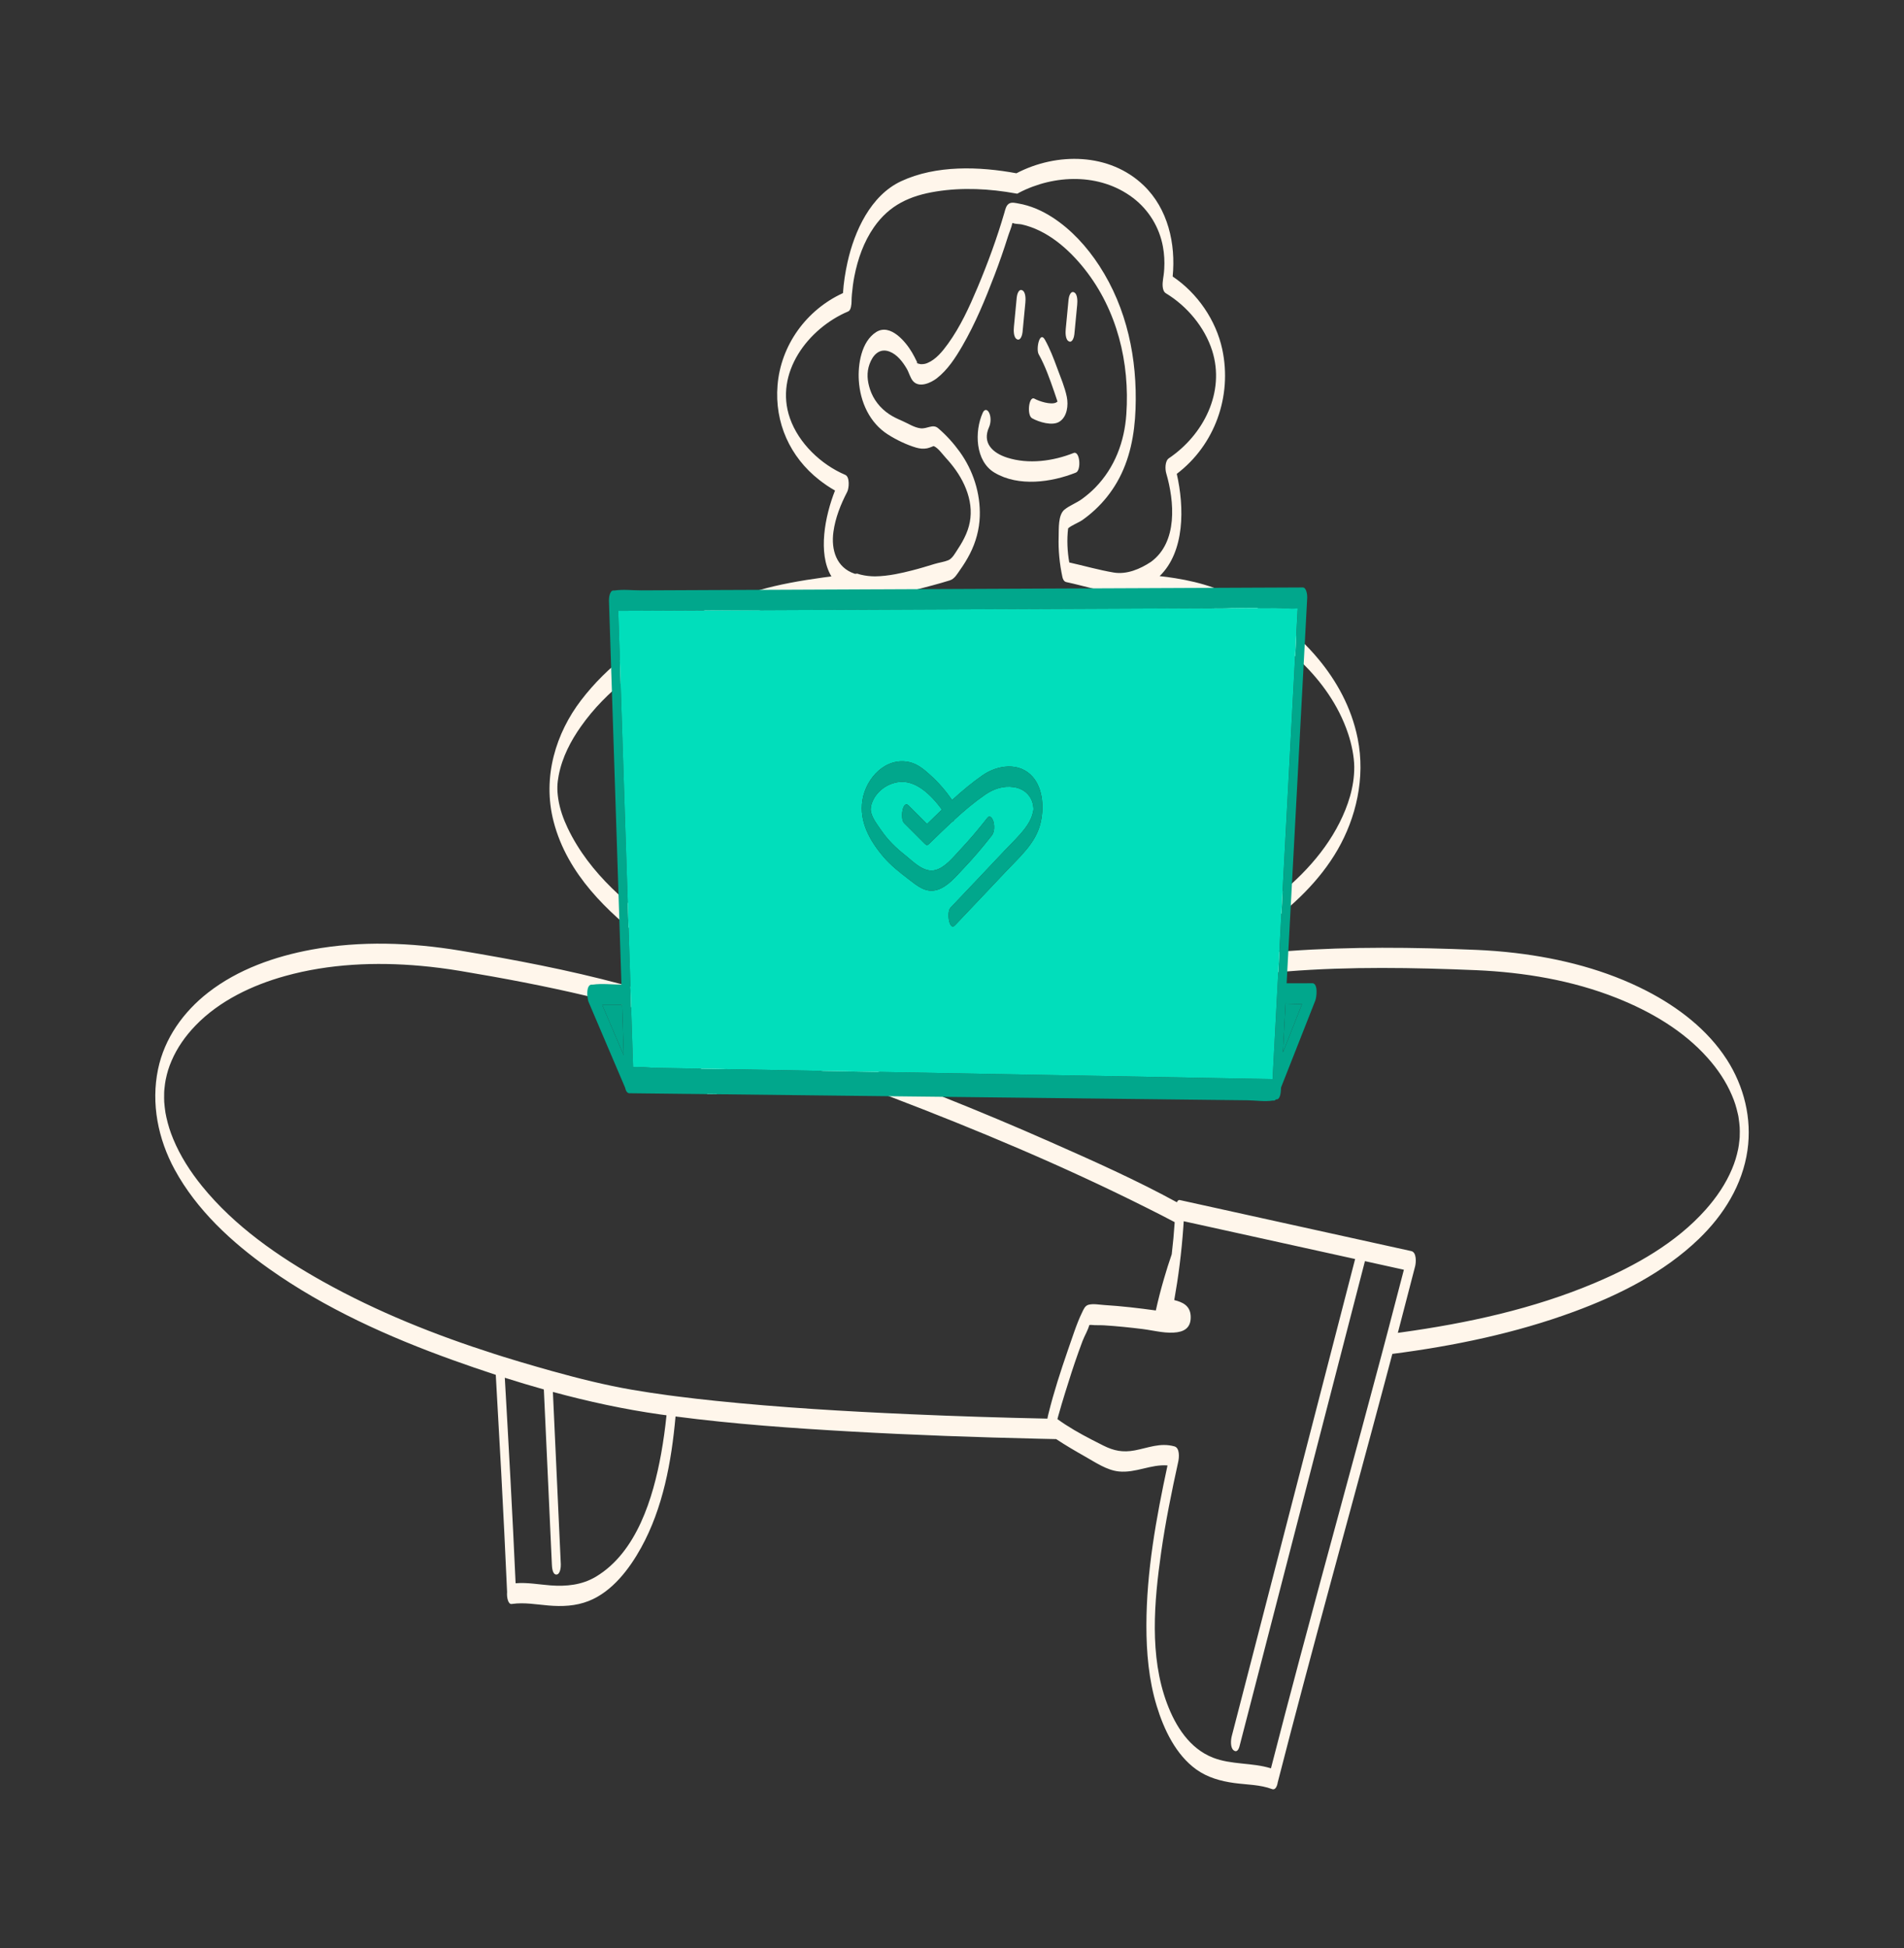 <?xml version="1.0" encoding="UTF-8"?>
<svg id="Camada_1" xmlns="http://www.w3.org/2000/svg" viewBox="0 0 1774.67 1816.05">
  <rect x="0" y="0" width="1774.67" height="1816.05" fill="#333333" stroke="none"/>
  <defs>
    <style>
      .cls-1 {
        fill: #fff6eb;
      }

      .cls-2 {
        fill: #01debb;
      }

      .cls-3 {
        fill: #01a78c;
      }
    </style>
  </defs>
  <g>
    <path class="cls-1" d="M855.43,338.69c-.12-.3-.28-.57-.45-.74.1.21.19.43.27.64.06.04.12.07.17.1Z"/>
    <path class="cls-1" d="M953.08,309.68c.88-9.15,1.75-18.31,2.63-27.46.29-3.08.54-9.96-2.91-11.64-3.47-1.69-4.92,4.47-5.12,6.61-.88,9.15-1.75,18.31-2.63,27.46-.29,3.08-.54,9.95,2.91,11.64,3.47,1.69,4.92-4.47,5.12-6.61Z"/>
    <path class="cls-1" d="M996.27,318.21c3.47,1.69,4.92-4.47,5.12-6.61.88-9.15,1.75-18.31,2.63-27.46.29-3.08.54-9.95-2.91-11.64-3.47-1.69-4.92,4.47-5.12,6.61-.88,9.15-1.75,18.31-2.63,27.46-.29,3.08-.54,9.95,2.91,11.64Z"/>
    <path class="cls-1" d="M964.18,371.63c-5.23-2.94-7.33,15.37-2.21,18.25,6.37,3.58,18.84,7.39,25.45,3.22,7.34-4.63,8.5-15.37,6.93-23.11-1.83-9.05-5.75-18.11-8.93-26.77-3.31-9-6.76-18.06-11.43-26.45-4.98-8.94-8.52,8.65-5.89,13.38,6.17,11.07,10.42,23.27,14.56,35.21.98,2.82,1.93,5.65,2.86,8.48.02.06.07.22.14.44-.34.33-.82.74-1.56,1.06-4.89,2.13-15.49-1.23-19.91-3.72Z"/>
    <path class="cls-1" d="M921.91,384.7c-1.63-3.26-4.28-3.55-5.89,0-7.88,17.46-7.12,45.16,10.98,55.92,22.36,13.29,52.9,9.04,75.82-.09,5.15-2.05,3.87-20.67-2.21-18.25-19.05,7.59-41.9,10.7-61.81,4.33-13.64-4.37-23.61-13.67-16.89-28.53,1.73-3.82,1.9-9.58,0-13.38Z"/>
    <path class="cls-1" d="M1609.5,987.65c-17.91-27.86-45.4-48.83-74.52-63.88-37.97-19.62-80.31-30.41-122.58-35.43-12.17-1.44-24.37-2.39-36.62-2.92h-.12c-58.15-2.43-116.72-3.13-174.81,1.11-1.45.1-2.89.21-4.35.33-1.34.1-2.69.21-4.02.33-62.8,5.03-125.6,14.23-187.87,23.45-14.06,2.08-28.11,4.22-42.17,6.44-36.76,5.79-73.5,12.1-110.07,19.13-42.82,8.25-85.43,17.51-127.69,28.14-27.04-9.63-54.2-18.94-81.5-27.73-11.1-3.59-22.23-7.08-33.38-10.48-7.36-2.24-14.75-4.38-22.16-6.44-2.29-.64-4.59-1.26-6.87-1.87-.5-.15-1.02-.28-1.53-.42-49.53-13.3-100.19-22.92-150.63-31.33-45.49-7.5-92.47-9.28-137.97-.92-34.36,6.31-68.87,18.4-96.65,40.07-23.04,17.96-40.71,42.63-46.69,71.52-6.63,31.97.04,64.99,15.51,93.46,20.54,37.76,53.15,67.77,87.87,92.39,52.23,37.05,111.54,63.7,171.58,85.27,13.19,4.75,26.48,9.32,39.85,13.68,1.75,30.44,3.46,60.87,5.09,91.31,1.97,37.05,3.81,74.09,5.45,111.15-.45,5.43,1.14,11.64,4.23,11.16.21-.03.4-.06.61-.07h.01c11.21-1.57,22.43.52,33.59,1.47,12.79,1.1,25.54.59,37.61-4.19,21.85-8.64,37.89-29.77,48.89-49.72,20.38-36.91,28.29-80.18,32.07-122.29,54.44,7.12,109.34,10.98,164.13,14.07,58.18,3.28,116.44,5.34,174.69,6.68,5.33.12,10.66.24,15.99.36,8.79,5.83,17.94,11.16,27.12,16.36,9.45,5.36,20.11,12.65,31.2,13.79,15.78,1.62,30.03-6.87,45.42-5.61-10.54,48.99-19.61,98.82-19.67,149.05-.03,25.2,2.21,50.92,9.6,75.13,6.68,21.91,17.84,45.55,36.96,59.25,10.37,7.45,22.78,10.89,35.3,12.6,11.73,1.6,24.13,1.45,35.34,5.69,2.78,1.04,4.57-2.23,5.21-6.29,31.93-124.51,66.57-248.3,99.67-372.48,2.39-8.96,4.78-17.94,7.15-26.92,57.53-7.44,114.82-19.28,169.26-39.35,42.09-15.51,83.71-36.38,116.33-67.74,23.23-22.34,40.8-50.46,45.43-82.76,4.24-29.6-3.19-59.55-19.27-84.56ZM616.2,1355.22c-7.38,40.87-22.68,91.78-60.84,114.55-12.97,7.73-27.44,9.17-42.23,8.07-10.82-.82-21.7-2.91-32.55-1.99-2.86-63.88-6.41-127.73-10.06-191.57,12.07,3.84,24.19,7.48,36.39,10.91,1.6,35.1,3.22,70.2,4.84,105.31.88,19.26,1.77,38.52,2.64,57.78.12,2.43.45,9.45,4.17,9.45s4.26-7.26,4.16-9.45c-2.42-52.79-4.84-105.59-7.27-158.37-.03-.8-.07-1.6-.1-2.4,33.05,8.98,66.55,16.24,100.41,21.02,1.83.25,3.65.5,5.48.74-1.23,12.04-2.88,24.03-5.03,35.95ZM977.38,1317.25c-.43,1.71-.83,3.43-1.13,5.14-42.82-.91-85.61-2.24-128.4-4.14-60.27-2.66-120.58-6.2-180.6-12.42-12.07-1.25-24.12-2.6-36.16-4.16-2.75-.33-5.49-.68-8.24-1.07-11.19-1.5-22.37-3.18-33.5-5.09-25.31-4.35-50.2-10.61-74.92-17.48-2.82-.79-5.63-1.59-8.43-2.39-1.97-.55-3.93-1.11-5.89-1.68-10.26-2.94-20.51-6-30.72-9.17-2.81-.88-5.61-1.77-8.42-2.67-55.27-17.66-109.51-39.32-160.13-67.62-41.57-23.26-82.21-51.47-112.46-88.76-10.89-13.43-20.35-28.07-26.95-44.08-2.79-6.74-4.73-12.84-6.37-20.22-.73-3.3-1.04-5.09-1.53-9.38-.19-1.63-.34-3.27-.46-4.91,0-.03,0-.06-.01-.09v-.07c0-.09,0-.27-.01-.58-.03-.94-.06-1.89-.07-2.84-.03-1.6,0-3.21.04-4.81,0-.24.04-1.22.06-1.65.01-.04.01-.09.01-.15v-.03h0c.06-.65.15-1.68.18-2,.15-1.57.33-3.13.55-4.7.28-1.94.53-3.35.58-3.53,1.41-6.98,2.95-11.87,5.48-17.78,5.21-12.22,12.88-23.09,22.22-32.82,22.29-23.2,53.09-37.82,83.74-46.32,40.95-11.38,84.26-13.21,126.44-9.43,12.17,1.08,24.28,2.67,36.33,4.66,39.78,6.63,79.57,14.13,118.89,23.47,1.78.42,3.55.83,5.31,1.28,2.06.49,4.13.99,6.17,1.5,6.98,1.72,13.94,3.52,20.88,5.37.16.03.31.07.47.12,2.64.71,5.28,1.42,7.93,2.17,4.94,1.35,9.87,2.75,14.8,4.17,29.89,8.68,60.29,18.72,90.66,29.31-6.47,1.74-12.94,3.49-19.37,5.36-6.16,1.77-12.29,3.62-18.36,5.63-3.22,1.05-3.46,6.4-2.92,10.73.09.74.21,1.44.31,2.09.21,1.02.43,1.91.64,2.57.01.04.03.1.04.15.01.07.04.13.06.19.01.07.03.15.06.22.16.55.33,1.1.5,1.66.36,1.19.7,2.37,1.02,3.56.97,3.53,1.83,7.08,2.58,10.66.36,1.59.68,3.18.98,4.76.98.01,1.97.01,2.95.03,2,.03,4.01.04,6.01.07-.27-1.57-.53-3.13-.83-4.69-.4-2.23-.83-4.45-1.29-6.68-.52-2.54-1.05-5.08-1.65-7.6-.01-.05-.03-.1-.04-.15-.09-.42-.19-.83-.28-1.25.16-.04.31-.09.47-.15,2.95-.91,6.01-1.81,9.11-2.7.31-.1.53-.19.85-.28h.1c6.37-1.81,12.94-3.61,19.43-5.36,10.11-2.73,20.25-5.37,30.41-7.91,13.71,4.94,27.38,9.94,40.93,14.93,3.76,1.38,7.51,2.76,11.24,4.14,2.64.96,5.27,1.94,7.9,2.91,11.47,4.23,22.93,8.5,34.37,12.84h.09c3.31,1.26,6.55,2.52,9.86,3.79,81.62,31.14,162.39,65.02,240.45,104.21,8.55,4.29,17.11,8.59,25.56,13.11-.65,10-1.57,19.98-2.76,29.94-2.64,7.54-4.99,15.17-7.18,22.66-2.88,9.8-5.45,19.71-7.64,29.73-15.97-2.21-32.01-4.08-48.1-5.08-4.38-.27-10.35-1.44-14.66-.24-3.29.91-4.45,4.05-5.89,6.99-2.78,5.66-5.05,11.59-7.17,17.56-1.22,3.44-2.39,6.89-3.58,10.3-.91,2.6-1.8,5.18-2.69,7.79-6.62,19.21-12.96,38.65-17.84,58.36ZM1292.8,1243.77c-1.71,6.52-3.43,13.03-5.17,19.55-24.99,94.1-50.94,187.92-76.01,281.99-9.14,34.32-18.17,68.66-27,103.06-17.56-5.49-36.75-3.18-54.06-9.96-21.82-8.55-34.88-29.36-42.79-50.45-16.59-44.22-11.99-95.21-5.49-140.94,4.04-28.41,9.78-56.52,15.94-84.54.86-3.9,1.54-12.81-3.59-14.23-13.25-3.65-24.18,1.34-37.03,3.76-11.06,2.06-19.4.39-29.14-4.48-3.5-1.75-7.08-3.55-10.66-5.42-11.06-5.71-22.25-12.02-32.21-19.28.01-.07.03-.15.06-.22.25-.94.5-1.87.76-2.81,2-7.21,4.16-14.4,6.37-21.55,3.93-12.75,8.01-25.47,12.5-38.04,1.2-3.38,2.43-6.74,3.7-10.09.96-2.57,2.32-5.22,3.58-7.88,1.1-2.35,2.12-4.72,2.75-7.03.45-.09,1.11-.25,1.74-.18,3.96.45,8.16.15,12.17.4,11.92.74,23.82,1.99,35.7,3.44,2.86.36,5.79.85,8.76,1.37,2.91.49,5.85,1.01,8.77,1.4,5.03.65,10.05.95,14.89.22,8.74-1.32,13-6.26,12.44-15.44-.59-9.41-7.51-12.62-15.29-14.53,1.93-10.81,3.59-21.64,4.96-32.52,1.51-11.89,2.69-23.81,3.52-35.77.03-.22.04-.43.04-.65.12-1.51.21-3.04.31-4.56.61.13,1.22.27,1.83.4,1.72.37,3.44.76,5.17,1.14,1.87.4,3.76.82,5.63,1.23,49.05,10.8,98.09,21.64,147.13,32.44-6.52,25.2-13.03,50.42-19.55,75.62-1.65,6.4-3.29,12.79-4.96,19.19-4.39,17.02-8.8,34.03-13.19,51.06-20.94,80.98-41.88,161.96-62.81,242.94-4.82,18.67-9.66,37.33-14.49,56-.88,3.4-1.42,10.26,1.5,12.94,2.95,2.7,4.9-.31,5.7-3.4,13.22-51.16,26.45-102.32,39.67-153.48,17.84-68.99,35.68-137.99,53.51-206.98h.01c1.65-6.4,3.31-12.81,4.96-19.21,1.44-5.58,2.89-11.18,4.33-16.76,4.84-18.64,9.65-37.28,14.47-55.93,12.1,2.67,24.21,5.34,36.3,8.01-5.18,20.07-10.42,40.12-15.72,60.16ZM1621.54,1059.49v.22c0,.06,0,.15-.01.25v.06c-.07.86-.15,1.75-.24,2.61-.15,1.65-.36,3.3-.59,4.93-.36,2.45-.36,2.35-.58,3.43-1.5,7.15-3.13,12.39-5.7,18.55-5.85,14-14.47,26.61-24.52,37.94-27.59,31.08-65.42,52.33-103.27,68.35-57.34,24.28-119.04,37.63-180.51,46.16-1.07.15-2.15.3-3.22.43,5.43-20.65,10.79-41.31,16.09-61.98.95-3.65,1.51-13.12-3.59-14.23-61-13.46-122.02-26.91-183.04-40.36-10.88-2.4-21.77-4.81-32.67-7.2-1.25-.28-2.14.67-2.75,2.06-38.13-20.84-78.2-38.68-117.82-56.19-33.08-14.63-66.46-28.62-100.07-42.03-2.85-1.14-5.71-2.29-8.56-3.4h-.09c-13.74-5.46-27.43-10.82-41.23-16.1-3.28-1.26-6.47-2.51-9.75-3.75h-.09c-3.41-1.29-6.84-2.58-10.27-3.87-17.59-6.6-35.22-13.18-52.9-19.64,15.3-3.56,30.63-6.95,46-10.2,53.24-11.3,106.79-20.99,160.53-29.54,6.22-.99,12.45-1.96,18.67-2.92,37.8-5.82,75.73-11.38,113.74-16.25,31.67-4.07,63.38-7.64,95.12-10.51.42-.04.83-.07,1.25-.1,2.79-.25,5.58-.49,8.37-.71,58.4-4.63,117.52-3.58,175.94-1.14h.1c44.57,1.97,89.4,9.41,130.98,25.91,31.41,12.47,62.03,30.28,84.69,55.73,9.35,10.49,17.14,21.95,22.62,34.75,2.73,6.38,4.05,10.63,5.67,17.72.61,2.73.34,1.38.64,3.3.24,1.62.47,3.22.65,4.85.15,1.4.28,2.82.39,4.23v.07c0,.45.09,3,.1,3.67,0,1.63-.03,3.26-.09,4.91Z"/>
    <path class="cls-1" d="M600.51,876.53c12.63,9.9,25.64,19.23,38.95,27.85,2.55,1.66,5.1,3.29,7.68,4.88l-.24-9.56c-.11-4.5-.23-9-.34-13.5-2.57-1.63-5.13-3.27-7.68-4.95-5.95-3.93-11.85-7.96-17.7-12.1-33.98-24.08-71.34-53.84-92.11-97.38-3.97-8.33-7.3-17.59-8.75-27.25-1.31-8.69-.93-14.63.4-21.57,3.31-17.36,11.46-32.58,20.71-45.69,24-34.07,57.21-57.2,90.38-74.6,2.49-1.32,4.98-2.6,7.46-3.84-.19-7.36-.38-14.71-.57-22.07-2.49,1.23-4.98,2.49-7.46,3.77-32.94,17.14-64.86,39.83-89.67,72.28-23.07,30.16-36.43,71.26-25.53,113.15,12.92,49.72,51.2,84.48,84.46,110.57Z"/>
    <path class="cls-1" d="M707.51,568.98c.17-.04.33-.1.51-.15h.01c25.06-7.28,58.59-12.08,88.81-15.01,1.02.31,2.06.59,3.14.83,17.19,3.86,35.83-.19,52.51-4.6,10.86-2.88,22.22-5.71,32.88-9.08,4.44-1.41,6.93-6.17,9.51-9.78,3.38-4.75,6.49-9.75,9.14-14.95,5.54-10.82,8.79-22.75,9.2-34.92.71-21.49-6.19-42.86-18.75-60.26-5.73-7.94-12.65-15.61-20.13-21.95-4.94-4.19-10.14.89-16.39.13-5.92-.73-11.34-4.41-16.73-6.75-4.39-1.91-8.67-3.84-12.66-6.55-8.24-5.58-14.56-13.55-17.66-23.04-2.58-7.87-3.27-15.63-.43-23.51,2.86-7.98,8.96-15.27,18.51-11.7,7.24,2.72,12.42,9.62,16.21,16.06,2.03,3.46,3.19,8.49,5.86,11.53,5.8,6.62,16.71,1.54,22.14-2.67,10.06-7.82,17.37-19.1,23.69-30,12.2-21,21.48-43.58,30.13-66.24,4.56-11.92,8.74-23.99,12.57-36.16,1.19-3.78,3.19-8.16,4.02-12.26.33,0,.64-.01.73.03,1.93.92,5.79.74,7.87,1.2,23.84,5.25,44.01,23.02,58.76,41.66,30.25,38.2,42.18,87.14,38.87,135.26-1.77,25.68-10.75,49.71-28.9,68.35-3.81,3.92-8.03,7.47-12.45,10.7-5.03,3.68-11.49,6-16.25,9.84-6.17,4.97-5.24,18.02-5.48,25.05-.43,12.69.82,25.44,3.49,37.85.43,1.99,1.44,4.21,3.59,4.69,8.69,1.85,17.42,4.25,26.19,6.36.08.61.18,1.2.31,1.75.49,2.27,1.35,3.86,2.55,3.8,11.95-.52,24.78-.67,37.85-.1,3.07.13,6.15.3,9.25.52,21.27,1.45,42.81,4.94,61.96,11.77.03,0,.03.01.05.01,1.62-.01,3.24-.01,4.86-.03.75,0,1.5-.01,2.25-.01,1.06,0,2.19.04,3.33.12,2.19.15,4.47.37,6.72.46h.06c.54.03,1.1.04,1.66.04,1.18,0,2.33-.06,3.46-.21-.12,2.92-.23,5.86-.34,8.79.75.37,1.51.73,2.27,1.11,1.18.58,2.36,1.17,3.54,1.78,8.29,4.27,16.42,9.11,24.32,14.59,2.36,1.62,4.7,3.29,7.03,5.05,7.82,5.88,15.42,12.39,22.71,19.61,17.22,16.99,33.59,38.71,42.67,65.9,3.26,9.8,5.66,21.4,5.72,30.99.13,18.86-6.05,36.73-13.61,51.81-16.12,32.1-42.33,57.22-68.91,76.85-2.51,1.87-5.02,3.68-7.52,5.43-8.91,6.26-17.77,11.92-26.18,17.04-.16.09-.3.21-.43.36-2.29,2.45-2.33,12.22-.6,16.3.63,1.51,1.51,2.24,2.59,1.59,7.67-4.66,15.65-9.75,23.7-15.33,2.5-1.72,5.01-3.5,7.51-5.33,25.65-18.66,51.1-42.2,68.06-71.72,16.76-29.18,26.03-66.36,18.58-103.5-5.92-29.52-20.15-54.17-36.44-73.84-11.28-13.62-23.79-25.13-36.98-34.82-2.32-1.71-4.66-3.35-7.03-4.94-4.16-2.81-8.38-5.45-12.63-7.93-3.94-2.29-7.89-4.44-11.87-6.46-1.18-.61-2.36-1.19-3.54-1.77-1.27-.62-2.52-1.22-3.79-1.81-7.17-3.35-14.44-6.32-21.77-8.92-.12-.04-.25-.09-.36-.13h-.01s-.03-.01-.05-.01c-11.27-3.98-23.31-6.83-35.65-8.79-4.79-.79-9.62-1.41-14.48-1.93,0,0,0,0,0,0,23.6-22.92,23.08-64.12,15.99-95.32,35.43-26.89,51.77-72.37,42.39-116.14-5.82-27.07-23.12-52.3-46.22-67.83,3.01-30.53-4.42-63.18-27.01-84.88-31.9-30.63-80.98-30.98-118.63-11.34-34.42-6.38-74.83-7.81-107.41,7.38-28.44,13.22-43.61,46.63-50.02,75.56-2.09,9.42-3.61,19.07-4.23,28.75-34,15.57-57.96,48.43-61,86.03-2.82,34.72,11.58,66.76,38.89,88.13,4.6,3.59,9.53,7.01,14.69,9.88-9.45,23.93-16.06,58.32-3.65,79.58.1.17.2.33.3.49-2.52.31-5.03.63-7.56.98-21.11,2.86-41.99,6.66-58.99,11.59h-.03c-.15.04-.3.09-.46.13-17.36,5.06-34.53,11.29-51.39,18.88-.11.04-.22.1-.32.15-.15.07-.3.13-.46.21,9.7-.06,19.42-.1,29.11-.18,7.56-.04,15.1-.09,22.66-.13ZM776.83,495.63c1.81-13.09,6.78-25.5,12.84-37.17,1.68-3.22,2.6-13.92-1.83-15.81-22.58-9.59-43.43-29.51-51.56-52.75-14.71-42.08,16.77-83.71,54.37-99.64,2.67-1.14,3.03-6.86,3.06-9.13,0-.95.03-1.9.07-2.87.01-.3.03-.64.04-.9.07-1.11.16-2.23.25-3.34.49-5.54,1.23-11.06,2.29-16.52,3.15-16.09,8.76-32.04,18.15-45.58,14.49-20.87,33.68-29.49,57.94-33.4,24.61-3.95,50.09-2.63,74.54,1.86.22.07.45.12.68.13h.1c.73,0,1.37-.3,1.9-.8,33.19-17.25,75.65-18.57,106.42,4.79,14.6,11.1,24.52,27.31,27.84,45.36,1.26,6.83,1.65,13.88,1.23,20.81-.1,1.91-.31,3.83-.55,5.73-.07.59-.52,3.35-.59,4.01.01-.03.01-.07.03-.1-.61,3.86-1.08,10.82,2.64,13.08,19.68,11.9,36.21,31.58,43.18,53.57,12.23,38.66-8.15,78.47-40.4,100.23-3.71,2.51-3.55,10.29-2.48,13.89,7.66,26.23,10.97,64.31-14.23,82.69-9.99,6.62-22.46,11.98-34.7,9.93-13.86-2.33-27.64-6.31-41.41-9.39-1.84-10.36-2.33-21.3-1.08-31.78,3.35-3.01,9.71-5.27,13.19-7.7,4.19-2.92,8.13-6.14,11.87-9.62,8.19-7.61,15.09-16.28,20.66-25.99,11.86-20.69,16.21-44.1,17.11-67.68,1.77-47.02-7.9-94-33.78-133.83-11.44-17.57-26.09-33.77-43.81-45.17-9.59-6.19-20.32-10.92-31.63-12.85-2.55-.43-5.7-1.32-8.18-.15-3.19,1.51-3.95,5.64-4.85,8.77-6.9,23.7-15.42,46.9-24.98,69.66-7.64,18.17-16,36.54-27.62,52.57-5,6.89-11.04,14.49-19.16,17.87-1.6.67-3.35,1.08-5.55,1.07-2.26,0-1.97-.55-3.03-.58-.04-.01-.19-.09-.39-.21.4.98.5,2.14-.04.27-.04-.12-.09-.24-.13-.36-.45-.27-.96-.59-.96-.59.24-.31.48-.27.68-.06-.22-.49-.49-.96-.7-1.42-1.29-2.72-2.69-5.37-4.2-7.96-5.76-9.87-20.17-27.35-33.37-19.04-13.92,8.79-17.17,30.29-16.21,45.19,1.28,19.95,10,39.45,27.25,50.39,7.73,4.91,17.45,9.62,26.2,12.16,3.32.96,6.74,1.34,10.17.65,1.53-.3,2.79-.83,4.24-1.37,1.83-.7,1.68-.85,2.36-.53,3.9,1.8,7.88,7.57,10.78,10.69,3.38,3.67,6.56,7.53,9.42,11.59,6.11,8.67,10.86,18.52,12.88,28.97,2.03,10.57.99,20.65-3.29,30.55-2.06,4.81-4.62,9.32-7.51,13.67-2.39,3.58-5.22,9.17-9.13,10.76-3.81,1.56-8.56,2.17-12.54,3.38-7.04,2.15-14.07,4.3-21.21,6.11-5.05,1.29-10.27,2.54-15.58,3.52-6.28,1.16-12.67,1.95-19,2.02-4.41-.04-8.78-.5-13.05-1.54-1.19-.28-2.32-.64-3.39-1.02-.7.07-1.4.14-2.1.2-.22-.07-.45-.13-.66-.2-16.59-5.67-21.89-21.97-19.5-39.08Z"/>
  </g>
  <g>
    <path class="cls-3" d="M578.02,624.06c-.1-3.01-.19-6.03-.3-9.04-.13-4.35-.28-8.71-.42-13.08-.07-2.09-.13-4.17-.21-6.26-.61.24-1.22.48-1.84.73-2.12.83-4.24,1.69-6.38,2.57.03.77.04,1.54.07,2.32.06,2.03.13,4.08.19,6.11.25,7.38.49,14.74.73,22.12.88,27.07,1.77,54.14,2.64,81.22,1.38,42.36,2.76,84.72,4.14,127.08,2.81,1.44,5.63,2.85,8.46,4.24-2.36-72.67-4.72-145.34-7.09-218ZM578.02,624.06c-.1-3.01-.19-6.03-.3-9.04-.13-4.35-.28-8.71-.42-13.08-.07-2.09-.13-4.17-.21-6.26-.61.24-1.22.48-1.84.73-2.12.83-4.24,1.69-6.38,2.57.03.77.04,1.54.07,2.32.06,2.03.13,4.08.19,6.11.25,7.38.49,14.74.73,22.12.88,27.07,1.77,54.14,2.64,81.22,1.38,42.36,2.76,84.72,4.14,127.08,2.81,1.44,5.63,2.85,8.46,4.24-2.36-72.67-4.72-145.34-7.09-218ZM1223.05,916.55c-7.94.02-15.88.03-23.81.04.19-3.71.4-7.41.59-11.12.34-6.32.67-12.63,1.01-18.95.07-1.28.13-2.57.21-3.84.28-5.43.58-10.86.86-16.3.04-.92.1-1.86.15-2.78.06-.99.1-1.99.16-3,.3-5.68.61-11.37.91-17.05,4.1-76.59,8.18-153.17,12.27-229.76.27-5.14.55-10.27.82-15.41.34-6.22.67-12.44.99-18.66.03-.33.04-.65.06-.98.03-.59.06-1.19.09-1.78.3-5.52.59-11.04.89-16.56.03-.59.06-1.17.09-1.77.03-.52.06-1.04.09-1.56.12-2.33-.64-9.48-4.17-9.47-11.16.06-22.35.1-33.53.15-1.35,0-2.69.01-4.04.01h-.01c-8.82.04-17.6.09-26.42.12-.85,0-1.69.01-2.54.01-17.88.09-35.76.16-53.64.24-21.83.1-43.68.19-65.51.28-2.83.02-5.67.03-8.5.04h-.06c-7.81.04-15.58.07-23.39.1-.88,0-1.77.01-2.64.01-53.36.24-106.69.48-160.03.71h-.33c-4.94.03-9.88.04-14.83.07h-.01c-1.31,0-2.61.01-3.92.01-.99,0-2,.01-3,.01h-.33c-6.32.03-12.65.06-18.97.09-31.29.13-62.58.27-93.86.42h-.03c-10.78.04-21.57.09-32.34.13-5.15.03-10.32.04-15.47.07-17.63.07-35.28.15-52.93.24-8.04.03-17.04-1.07-25.02.1-.36.06-.77,0-1.14,0-3.59.03-4.23,7.29-4.17,9.47.21,6.4.43,12.82.62,19.22h0c.01.3.01.55.03.83.21,6.32.42,12.66.62,18.98.03.77.04,1.54.07,2.32.06,2.03.13,4.08.19,6.11.25,7.38.49,14.74.73,22.12.88,27.07,1.77,54.14,2.64,81.22,1.38,42.36,2.76,84.72,4.14,127.08.12,4.01.25,8.03.39,12.04.09,2.6.16,5.19.25,7.79.16,5.11.33,10.2.49,15.3h0c.12,3.31.22,6.62.33,9.93.25,7.7.5,15.41.76,23.11.13,3.95.25,7.9.39,11.84h-.4c-8.42.01-17.8-1.14-26.15.04-.37.06-.79,0-1.17,0-3.81.01-4.42,5.82-4.04,10.6.21,2.4.67,4.54,1.1,5.55,5.97,14.01,11.93,28.02,17.91,42.03,2.67,6.28,5.34,12.56,8.03,18.84,2.7,6.34,5.4,12.66,8.1,19,.61,2.97,1.94,5.24,3.99,5.25,20.01.22,40.01.46,60.04.68,4.2.04,8.4.1,12.6.15.98.01,1.97.01,2.95.03,2,.03,4.01.04,6.01.07.85,0,1.71.02,2.55.03,39.75.45,79.5.91,119.23,1.37,12.96.15,25.93.3,38.89.45,16.73.18,33.44.37,50.15.56,28.1.31,56.18.64,84.27.96,49.96.56,99.93,1.14,149.89,1.71,16.55.19,33.08.39,49.63.56,7.42.09,16.1,1.45,23.45.27.34-.04.74.02,1.08.02.76.01,1.42-.49,1.96-1.13.16.02.31.02.46.03,3.7.06,4.05-7.35,4.16-9.47.03-.55.06-1.11.09-1.66,10.64-27.03,21.3-54.04,31.94-81.07,1.19-2.98,2.85-16.16-2.94-16.15ZM578.04,975.94c-5.57-13.05-11.12-26.11-16.7-39.15,6.17-.01,12.35-.03,18.52-.04.15,4.21.28,8.42.42,12.63.39,11.44.76,22.9,1.11,34.36-1.11-2.63-2.23-5.17-3.35-7.79ZM1192.48,887.18c-.34,6.34-.68,12.68-1.01,19.01-.19,3.47-.37,6.95-.56,10.42-.33,6.31-.67,12.63-1.01,18.94-.4,7.72-.82,15.45-1.23,23.17-.83,15.6-1.66,31.18-2.49,46.77v.07h-.01c-.04.13-.1.21-.15.34-18.82-.34-37.63-.7-56.43-1.02-47.96-.88-95.91-1.75-143.87-2.63-58.24-1.05-116.48-2.12-174.71-3.18-45.45-.83-90.88-1.66-136.33-2.49h-.1c-.27,0-.53,0-.8-.01-4.39-.07-8.79-.16-13.18-.24-2.4-.04-4.81-.09-7.21-.13-14.13-.25-28.27-.52-42.4-.77-6.55-.12-14.13-1.28-20.88-.76-.64-19.31-1.26-38.62-1.9-57.94-.19-6.29-.4-12.6-.61-18.91-.42-12.87-.85-25.75-1.26-38.63-.19-5.79-.37-11.56-.56-17.35-.06-1.94-.13-3.87-.19-5.82-.03-.79-.04-1.59-.07-2.37-.12-3.86-.25-7.72-.37-11.58-2.36-72.67-4.72-145.34-7.09-218-.1-3.01-.19-6.03-.3-9.04-.13-4.35-.28-8.71-.42-13.08-.07-2.09-.13-4.17-.21-6.26-.21-6.31-.42-12.62-.62-18.92-.07-2.46-.16-4.91-.24-7.38,6.98-.03,13.94-.06,20.91-.09,12.87-.06,25.75-.1,38.62-.18,2.26-.01,4.51-.01,6.77-.03,7.76-.03,15.51-.07,23.27-.1,10.83-.04,21.67-.09,32.5-.15h.01c30.37-.12,60.72-.25,91.09-.4,61.7-.27,123.4-.55,185.08-.82,53.55-.24,107.12-.48,160.67-.71,8.42-.03,16.82-.07,25.22-.12,5.89-.03,11.8-.04,17.69-.07,1.37,0,2.72-.01,4.08-.01,1.97-.01,3.96-.01,5.94-.03.39,0,.77,0,1.17.01,1.74.01,3.56.1,5.42.19,4.08.22,8.36.52,12.38.37h.09c.82-.03,1.63-.09,2.42-.16,0,.07-.01.13-.01.21-.13,2.49-.27,5.02-.4,7.51-.01.36-.04.71-.06,1.07-.31,5.83-.62,11.65-.94,17.48-2.11,39.52-4.22,79.04-6.32,118.56-2.45,45.68-4.88,91.38-7.33,137.08-.36,6.65-.71,13.3-1.05,19.95-.33,6.09-.65,12.16-.98,18.24ZM1195.8,981.04c.8-15.17,1.62-30.32,2.42-45.49,4.99.1,10.23.47,15.33.44-5.92,15.02-11.84,30.03-17.75,45.05ZM578.02,624.06c-.1-3.01-.19-6.03-.3-9.04-.13-4.35-.28-8.71-.42-13.08-.07-2.09-.13-4.17-.21-6.26-.61.24-1.22.48-1.84.73-2.12.83-4.24,1.69-6.38,2.57.03.77.04,1.54.07,2.32.06,2.03.13,4.08.19,6.11.25,7.38.49,14.74.73,22.12.88,27.07,1.77,54.14,2.64,81.22,1.38,42.36,2.76,84.72,4.14,127.08,2.81,1.44,5.63,2.85,8.46,4.24-2.36-72.67-4.72-145.34-7.09-218Z"/>
    <path class="cls-3" d="M1213.55,936c-5.92,15.02-11.84,30.03-17.75,45.05.8-15.17,1.62-30.32,2.42-45.49,4.99.1,10.23.47,15.33.44Z"/>
    <path class="cls-3" d="M581.39,983.73c-1.11-2.63-2.23-5.17-3.35-7.79-5.57-13.05-11.12-26.11-16.7-39.15,6.17-.01,12.35-.03,18.52-.04.15,4.21.28,8.42.42,12.63.39,11.44.76,22.9,1.11,34.36Z"/>
    <path class="cls-2" d="M1207.16,567.24h-.09c-4.02.15-8.3-.15-12.38-.37-1.86-.09-3.68-.18-5.42-.19-.4-.01-.79-.01-1.17-.01-1.97.01-3.96.01-5.94.03-1.37,0-2.72.01-4.08.01-5.89.03-11.8.04-17.69.07-8.4.04-16.8.09-25.22.12-53.55.24-107.12.48-160.67.71-61.68.27-123.38.55-185.08.82-30.37.15-60.72.28-91.09.4h-.01c-10.83.06-21.67.1-32.5.15-7.76.03-15.51.07-23.27.1-2.26.01-4.51.01-6.77.03-12.87.07-25.75.12-38.62.18-6.98.03-13.94.06-20.91.09.07,2.46.16,4.91.24,7.38.21,6.31.42,12.62.62,18.92.07,2.09.13,4.17.21,6.26.13,4.36.28,8.73.42,13.08.1,3.01.19,6.03.3,9.04,2.37,72.67,4.73,145.34,7.09,218,.12,3.86.25,7.72.37,11.58.03.79.04,1.59.07,2.37.06,1.94.13,3.87.19,5.82.19,5.79.37,11.56.56,17.35.42,12.88.85,25.77,1.26,38.63.21,6.31.42,12.62.61,18.91.64,19.33,1.26,38.63,1.9,57.94,6.75-.52,14.34.64,20.88.76,14.13.25,28.27.52,42.4.77,2.4.04,4.81.09,7.21.13,4.39.07,8.79.16,13.18.24.27.01.53.01.8.01h.1c45.45.83,90.88,1.66,136.33,2.49,58.23,1.05,116.47,2.12,174.71,3.18,47.96.88,95.91,1.75,143.87,2.63,18.81.33,37.61.68,56.43,1.02.04-.13.1-.21.15-.33h.01v-.09c.83-15.58,1.66-31.17,2.49-46.77.42-7.72.83-15.45,1.23-23.17.34-6.31.68-12.63,1.01-18.94.19-3.47.37-6.95.56-10.42.33-6.34.67-12.68,1.01-19.01.33-6.09.65-12.16.98-18.24.34-6.65.7-13.3,1.05-19.95,2.45-45.7,4.88-91.4,7.33-137.08,2.11-39.52,4.22-79.04,6.32-118.56.31-5.83.62-11.65.94-17.48.01-.36.04-.71.06-1.07.13-2.49.27-5.02.4-7.51,0-.07.01-.13.01-.21-.79.07-1.6.13-2.42.16ZM969.53,768.44c-4.7,17.87-18.92,30.17-31.14,43.1-16.09,17.02-32.15,34.06-48.31,51-5.42,5.7-7.9-12.47-4.2-16.34,16.99-17.81,33.88-35.74,50.79-53.64,6.32-6.66,13.21-13.12,18.76-20.47,2.98-3.95,5.65-8.36,6.92-13.2,1.07-4.13,1.07-4.14.76-6.98-1.11-9.94-8.39-16.76-18.26-18.23-9.8-1.45-18.75,1.68-26.76,7.2-9.93,6.86-19.35,14.81-28.44,23.14-.64,1.04-1.45,1.96-2.35,2.15-7.23,6.71-14.25,13.61-21.15,20.32-1.59,1.56-2.61,1.59-4.2,0-6.44-6.43-12.87-12.87-19.29-19.29-3.84-3.84-1.37-21.91,4.2-16.34,5.73,5.73,11.49,11.49,17.22,17.22,4.57-4.44,9.2-8.96,13.89-13.45-10.26-13.74-24.71-28.33-41.42-25.5-11.68,1.97-22.09,10.76-24.76,22.43-.1.49-.21,3.1-.27,2.69.03,1.02.13,2,.39,3.03,1.5,6.04,6.03,11.71,9.47,16.74,6.12,8.94,13.46,16.12,21.91,22.81,7.61,6.01,17.57,16.95,28.38,14.25,9.32-2.35,16.82-12.13,23.15-18.84,8.96-9.5,17.38-19.5,25.42-29.8,2.66-3.4,5,.92,5.68,3.4,1.08,3.84,1.08,9.65-1.48,12.94-8.45,10.82-17.31,21.3-26.79,31.23-6.78,7.12-14.26,16.4-23.94,19.4-10.79,3.32-18.75-3.65-26.83-9.84-8.28-6.35-16.58-12.84-23.38-20.81-12.73-14.93-22.89-32.85-19.62-53,3.32-20.5,21.82-40.68,44.35-35.18,7.58,1.86,13.85,7.32,19.47,12.45,7.48,6.81,14.01,14.44,19.73,22.74,9.1-8.3,18.52-16.24,28.45-23.12,13.91-9.63,34.36-12.53,46.65,1.47,9.99,11.37,10.7,30.29,7.01,44.32Z"/>
    <path class="cls-3" d="M969.53,768.44c-4.7,17.87-18.92,30.17-31.14,43.1-16.09,17.02-32.15,34.06-48.31,51-5.42,5.7-7.9-12.47-4.2-16.34,16.99-17.81,33.88-35.74,50.79-53.64,6.32-6.66,13.21-13.12,18.76-20.47,2.98-3.95,5.65-8.36,6.92-13.2,1.07-4.13,1.07-4.14.76-6.98-1.11-9.94-8.39-16.76-18.26-18.23-9.8-1.45-18.75,1.68-26.76,7.2-9.93,6.86-19.35,14.81-28.44,23.14-.64,1.04-1.45,1.96-2.35,2.15-7.23,6.71-14.25,13.61-21.15,20.32-1.59,1.56-2.61,1.59-4.2,0-6.44-6.43-12.87-12.87-19.29-19.29-3.84-3.84-1.37-21.91,4.2-16.34,5.73,5.73,11.49,11.49,17.22,17.22,4.57-4.44,9.2-8.96,13.89-13.45-10.26-13.74-24.71-28.33-41.42-25.5-11.68,1.97-22.09,10.76-24.76,22.43-.1.49-.21,3.1-.27,2.69.03,1.02.13,2,.39,3.03,1.5,6.04,6.03,11.71,9.47,16.74,6.12,8.94,13.46,16.12,21.91,22.81,7.61,6.01,17.57,16.95,28.38,14.25,9.32-2.35,16.82-12.13,23.15-18.84,8.96-9.5,17.38-19.5,25.42-29.8,2.66-3.4,5,.92,5.68,3.4,1.08,3.84,1.08,9.65-1.48,12.94-8.45,10.82-17.31,21.3-26.79,31.23-6.78,7.12-14.26,16.4-23.94,19.4-10.79,3.32-18.75-3.65-26.83-9.84-8.28-6.35-16.58-12.84-23.38-20.81-12.73-14.93-22.89-32.85-19.62-53,3.32-20.5,21.82-40.68,44.35-35.18,7.58,1.86,13.85,7.32,19.47,12.45,7.48,6.81,14.01,14.44,19.73,22.74,9.1-8.3,18.52-16.24,28.45-23.12,13.91-9.63,34.36-12.53,46.65,1.47,9.99,11.37,10.7,30.29,7.01,44.32Z"/>
  </g>
</svg>
